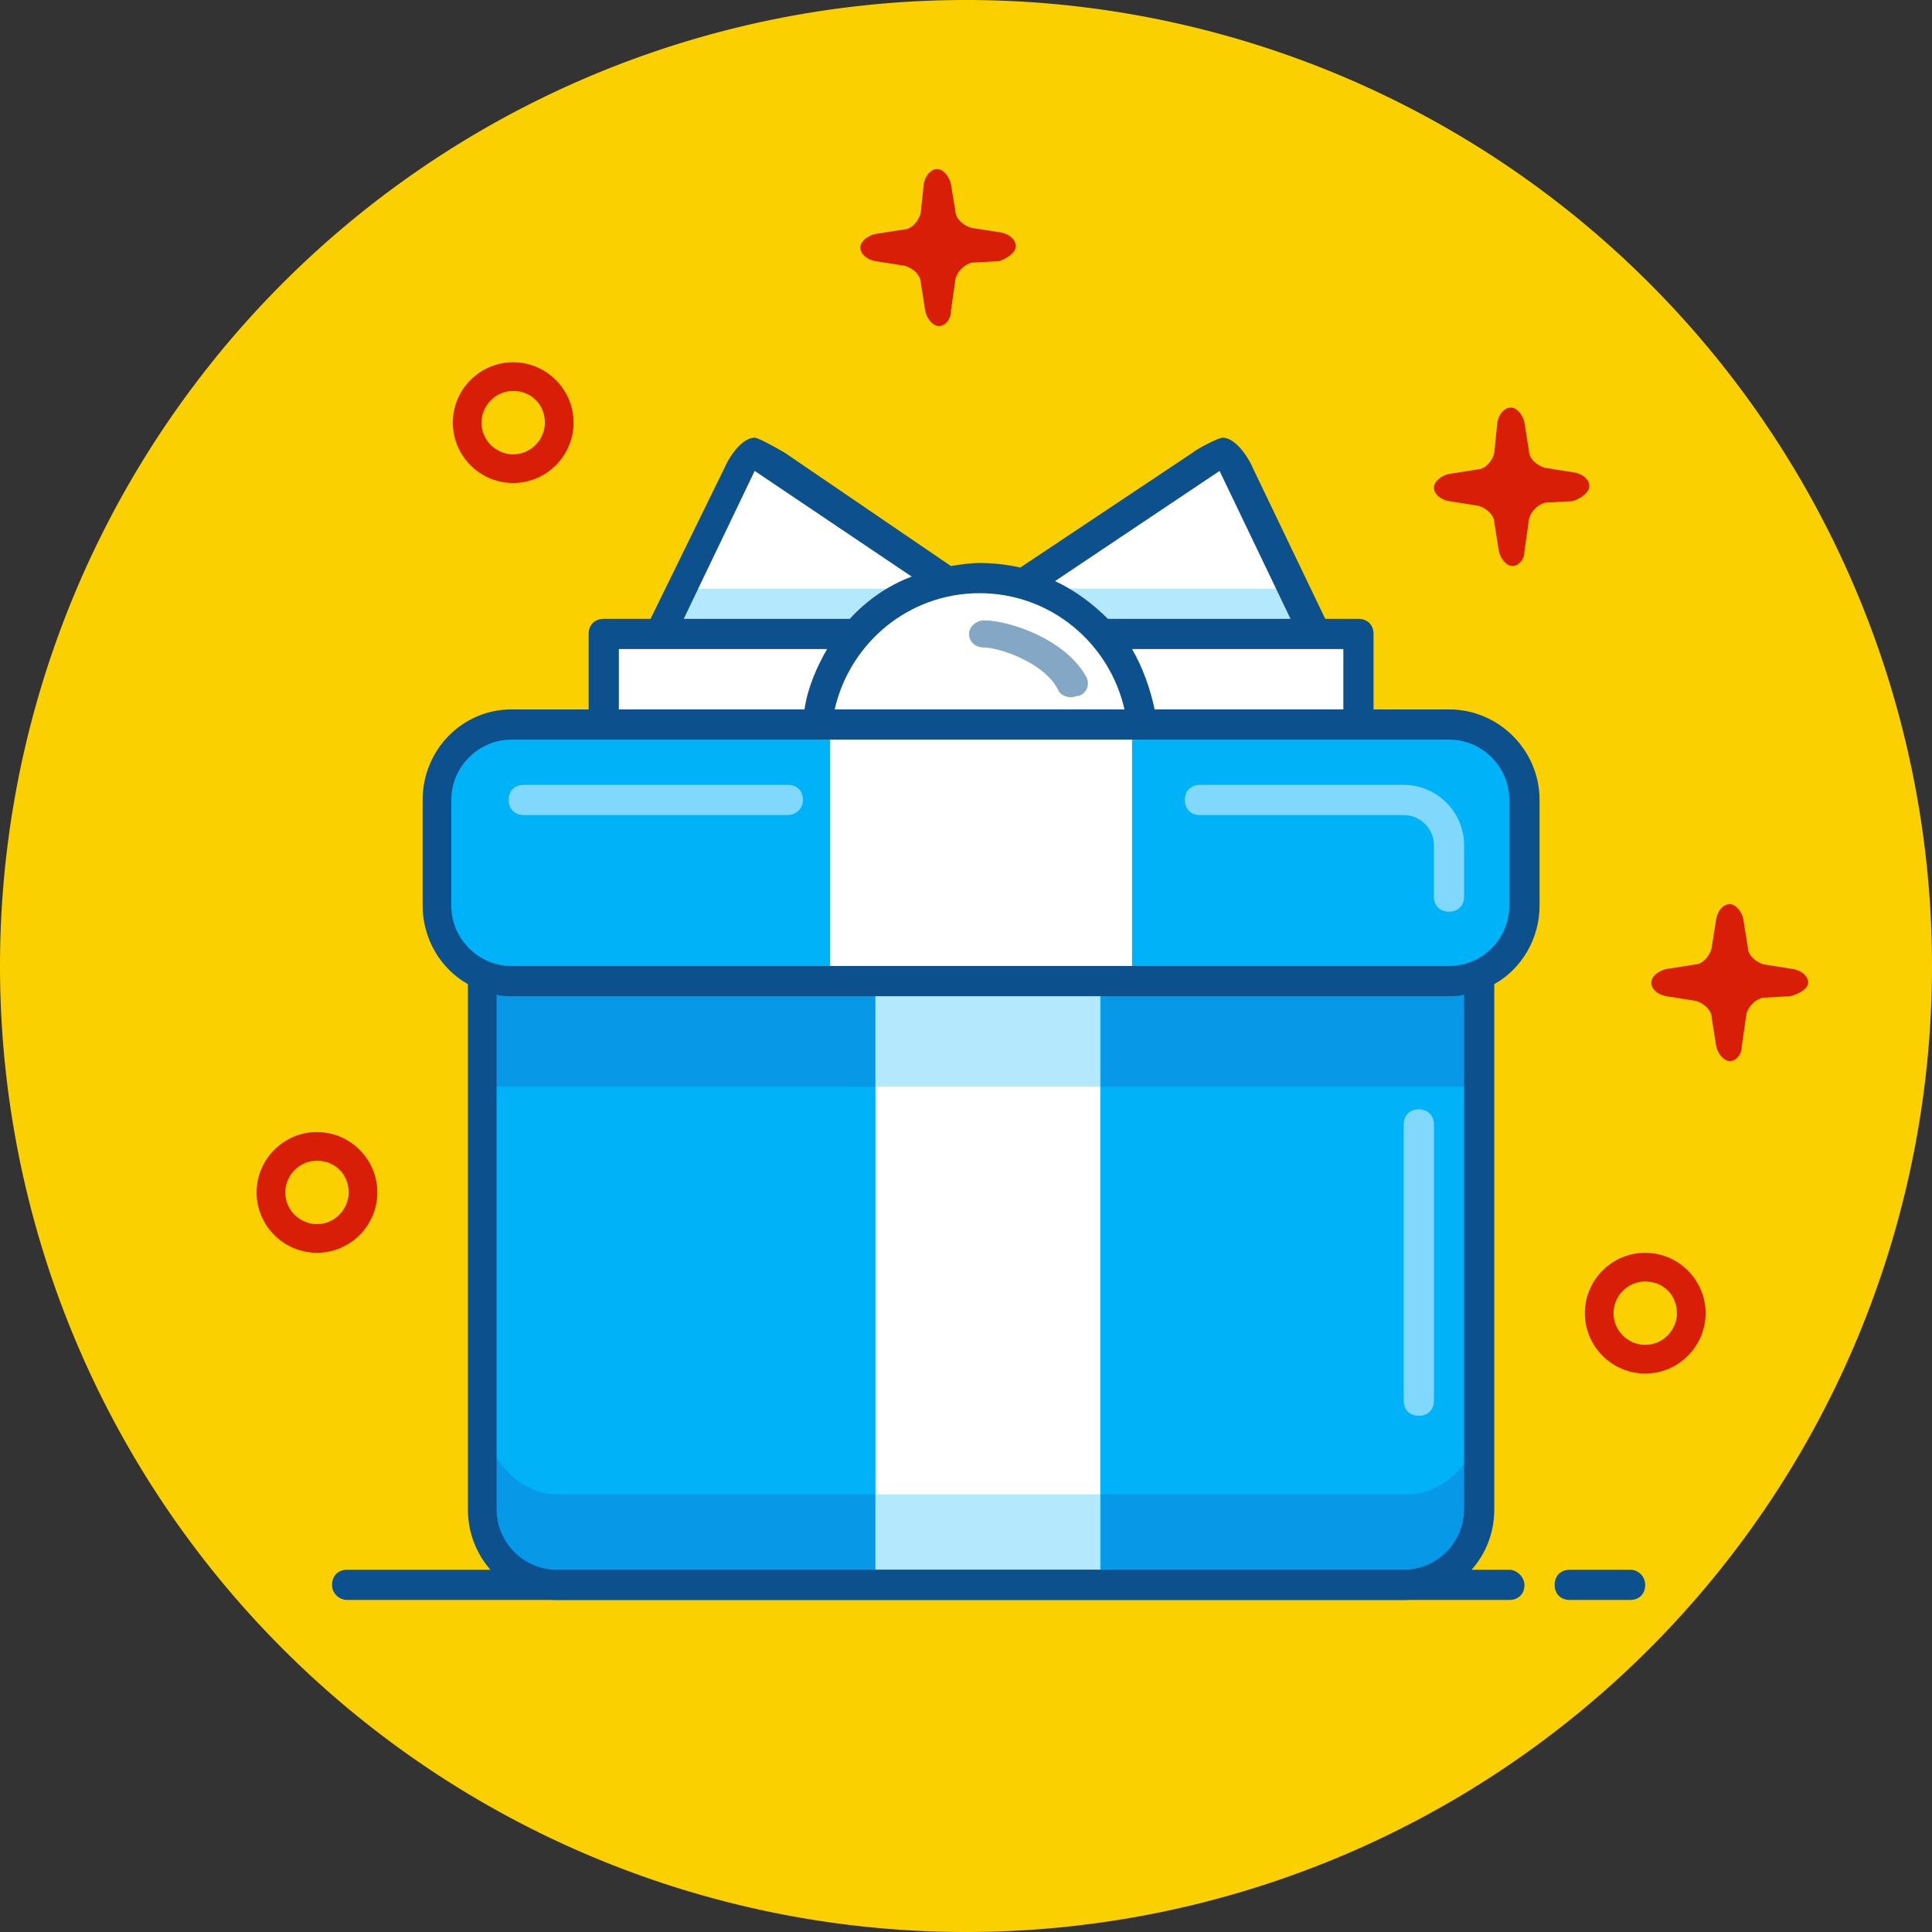 <?xml version="1.0" standalone="no"?><!DOCTYPE svg PUBLIC "-//W3C//DTD SVG 1.1//EN" "http://www.w3.org/Graphics/SVG/1.1/DTD/svg11.dtd"><svg t="1690980134166" class="icon" viewBox="0 0 1024 1024" version="1.1" xmlns="http://www.w3.org/2000/svg" p-id="5437" xmlns:xlink="http://www.w3.org/1999/xlink" width="256" height="256"><rect x="0" y="0" width="1024" height="1024" fill="#333333" stroke="none"/><path d="M512 512m-512 0a512 512 0 1 0 1024 0 512 512 0 1 0-1024 0Z" fill="#FBD000" p-id="5438" data-spm-anchor-id="a313x.search_index.0.i13.17d53a81ZPERXu" class=""></path><path d="M786.4 800c0 22.4-17.6 40-40 40H295.2c-22.4 0-40-17.6-40-40V478.4c0-22.4 17.6-40 40-40h451.2c22.4 0 40 17.6 40 40V800z" fill="#00B3F9" p-id="5439"></path><path d="M746.4 792H295.2c-22.4 0-40-23.2-40-45.6v53.6c0 22.4 17.6 40 40 40h451.2c22.4 0 40-17.6 40-40v-53.6c0 22.4-18.4 45.6-40 45.6zM255.2 478.4V576h531.2V478.4c0-22.4-17.6-40-40-40H295.2c-21.6 0-40 17.6-40 40z" fill="#0798E8" p-id="5440"></path><path d="M464 438.4h119.2v402.4H464z" fill="#FFFFFF" p-id="5441"></path><path d="M464 438.4h120V576H464z" fill="#00B3F9" opacity=".3" p-id="5442"></path><path d="M343.2 349.6l53.6-112 117.6 78.4h17.6l117.6-78.4 54.4 112" fill="#FFFFFF" p-id="5443"></path><path d="M532 319.2h-17.6l-11.2-7.2H362.4l-19.2 40.8H704L684 312H543.2z" fill="#00B3F9" opacity=".3" p-id="5444"></path><path d="M320 336h400v95.2H320z" fill="#FFFFFF" p-id="5445"></path><path d="M519.2 392.8m-86.4 0a86.4 86.4 0 1 0 172.8 0 86.4 86.4 0 1 0-172.8 0Z" fill="#FFFFFF" p-id="5446"></path><path d="M810.4 484c0 22.4-17.6 40-40 40H271.2c-22.4 0-40-17.6-40-40v-58.4c0-22.4 17.6-40 40-40h499.2c22.4 0 40 17.6 40 40v58.4z" fill="#00B3F9" p-id="5447"></path><path d="M440 385.6h160v133.6H440z" fill="#FFFFFF" p-id="5448"></path><path d="M800 832H184c-4.8 0-8 3.2-8 8s4 8 8 8h616c4.8 0 8-3.2 8-8 0-4-4-8-8-8zM864 848h-32c-4.8 0-8-3.2-8-8s3.2-8 8-8h32c4.8 0 8 4 8 8 0 4.8-3.2 8-8 8z" fill="#0C508E" p-id="5449"></path><path d="M272 256c-17.6 0-32-14.4-32-32s14.4-32 32-32 32 14.4 32 32-14.4 32-32 32z m0-48.8c-9.6 0-16.8 8-16.8 16.8 0 9.6 8 16.8 16.8 16.8 9.6 0 16.8-8 16.8-16.8 0-9.6-7.2-16.8-16.8-16.8zM168 664c-17.6 0-32-14.4-32-32s14.4-32 32-32 32 14.4 32 32-14.4 32-32 32z m0-48.8c-9.6 0-16.8 8-16.8 16.8 0 9.6 8 16.8 16.8 16.8 9.6 0 16.8-8 16.8-16.8 0-9.6-7.2-16.8-16.8-16.8zM872 728c-17.6 0-32-14.4-32-32s14.4-32 32-32 32 14.4 32 32-14.4 32-32 32z m0-48.8c-9.6 0-16.8 8-16.8 16.8 0 9.6 8 16.8 16.8 16.8 9.6 0 16.8-8 16.8-16.8 0-9.6-7.2-16.8-16.8-16.8zM842.4 257.6c0-3.2-3.2-6.4-8-7.2l-15.2-2.4c-4-0.8-8.8-4.8-8.8-8.8L808 224c-0.8-4-4-8-7.2-8s-6.4 3.2-7.2 8l-1.6 16c-0.8 4-4.8 8.8-8.8 8.8l-15.2 2.4c-4 0.8-8 4-8 7.2s3.2 6.4 8 7.2l15.2 2.4c4 0.8 8.8 4.8 8.8 8.8l2.4 15.2c0.8 4 4 8 7.2 8s6.4-3.2 6.4-8l2.4-16.8c0.8-4 4.8-8 8.8-8.8l14.4-0.8c4.8-1.6 8.8-4.8 8.8-8zM538.4 130.4c0-3.2-3.2-6.4-8-7.2l-15.2-2.4c-4-0.8-8.8-4.8-8.8-8.8l-2.4-14.4c-0.8-4-4-8-7.2-8s-6.4 3.2-7.2 8l-1.6 15.2c-0.8 4-4.8 8.8-8.8 8.8l-15.2 2.4c-4 0.8-8 4-8 7.2s3.2 6.4 8 7.2l15.2 2.4c4 0.8 8.8 4.8 8.8 8.8l2.4 15.2c0.8 4 4 8 7.2 8s6.4-3.2 6.4-8l2.4-16.8c0.8-4 4.8-8 8.8-8.8l14.4-0.8c4.8-1.6 8.8-4.8 8.8-8zM958.4 520.8c0-3.2-3.2-6.4-8-7.2l-15.2-2.4c-4-0.8-8.8-4.8-8.8-8.8l-2.4-15.2c-0.8-4-4-8-7.2-8s-6.4 3.2-7.2 8l-2.4 15.2c-0.8 4-4.8 8.8-8.8 8.8l-15.2 2.4c-4 0.8-8 4-8 7.2s3.2 6.4 8 7.2l15.2 2.4c4 0.8 8.8 4.8 8.8 8.8l2.4 15.2c0.8 4 4 8 7.2 8s6.4-3.2 6.4-8l2.4-16.8c0.8-4 4.8-8 8.8-8.8l14.4-0.8c6.4-1.6 9.6-4.8 9.6-7.2z" fill="#d81e06" p-id="5450" data-spm-anchor-id="a313x.search_index.0.i14.17d53a81ZPERXu" class=""></path><path d="M768 483.2c-4.8 0-8-3.2-8-8V448c0-8.8-7.2-16-16-16H636c-4.8 0-8-3.2-8-8s3.2-8 8-8H744c17.6 0 32 14.4 32 32v27.2c0 4.8-3.2 8-8 8zM417.6 432H277.6c-4.8 0-8-3.2-8-8s3.2-8 8-8h140c4.8 0 8 3.2 8 8s-4 8-8 8zM752 750.4c-4.8 0-8-3.2-8-8V596c0-4.8 3.2-8 8-8s8 3.2 8 8v146.4c0 4.8-3.2 8-8 8z" fill="#FFFFFF" opacity=".5" p-id="5451"></path><path d="M520.8 333.6c11.2 0 36.8 9.6 44.8 28" fill="#FFFFFF" p-id="5452"></path><path d="M568 369.6c-3.2 0-6.4-1.6-7.2-4-7.2-14.4-31.2-22.4-39.2-22.4-4.8 0-8-3.2-8-7.2s4-7.2 8-7.2c12.8 0 43.2 9.6 54.4 30.4 1.6 4 0 8-4 9.6-1.6 0-3.2 0.8-4 0.8z" fill="#0C508E" opacity=".5" p-id="5453"></path><path d="M464 792h120v48H464z" fill="#00B3F9" opacity=".3" p-id="5454"></path><path d="M768 376h-40v-40c0-4.8-3.2-8-8-8h-17.6L664 248c-0.8-2.4-8-16-16-16-2.4 0-14.4 6.4-16 8l-91.2 60.8c-7.2-1.6-14.4-2.4-21.6-2.4-4.8 0-10.4 0.8-15.2 1.6L416 240s-13.6-8-16-8c-8 0-15.2 13.6-16 16l-39.2 80H320c-4.8 0-8 3.2-8 8v40h-40.8c-26.4 0-47.2 21.6-47.2 48v56c0 17.6 9.6 33.6 24 41.6V800c0 26.4 20.8 48 47.2 48H744c26.4 0 48-20.8 48-48V521.6c14.4-8 24-24 24-41.6v-56c0-26.4-21.6-48-48-48z m-56-32v32H612c-2.4-11.2-6.4-22.4-12-32h112z m-65.6-94.4l37.6 78.4H587.2c-8-8-17.6-15.2-28-20l87.2-58.4z m-127.2 64.8c37.6 0 68.8 26.4 76.8 61.6H442.4c8-35.2 39.2-61.6 76.8-61.6zM400 249.6l83.2 56c-12.8 4.8-24 12.8-32.8 22.4h-88l37.6-78.4zM328 344h110.4c-5.6 9.6-10.4 20.8-12 32H328v-32z m448 456c0 17.6-14.4 32-32 32H295.2c-17.6 0-32-14.4-32-32V527.2c2.4 0.8 5.6 0.8 8 0.8H768c2.4 0 5.6 0 8-0.8V800z m24-320c0 17.6-14.4 32-32 32H271.2c-17.6 0-32-14.4-32-32v-56c0-17.6 14.4-32 32-32H768c17.6 0 32 14.4 32 32v56z" fill="#0C508E" p-id="5455"></path></svg>